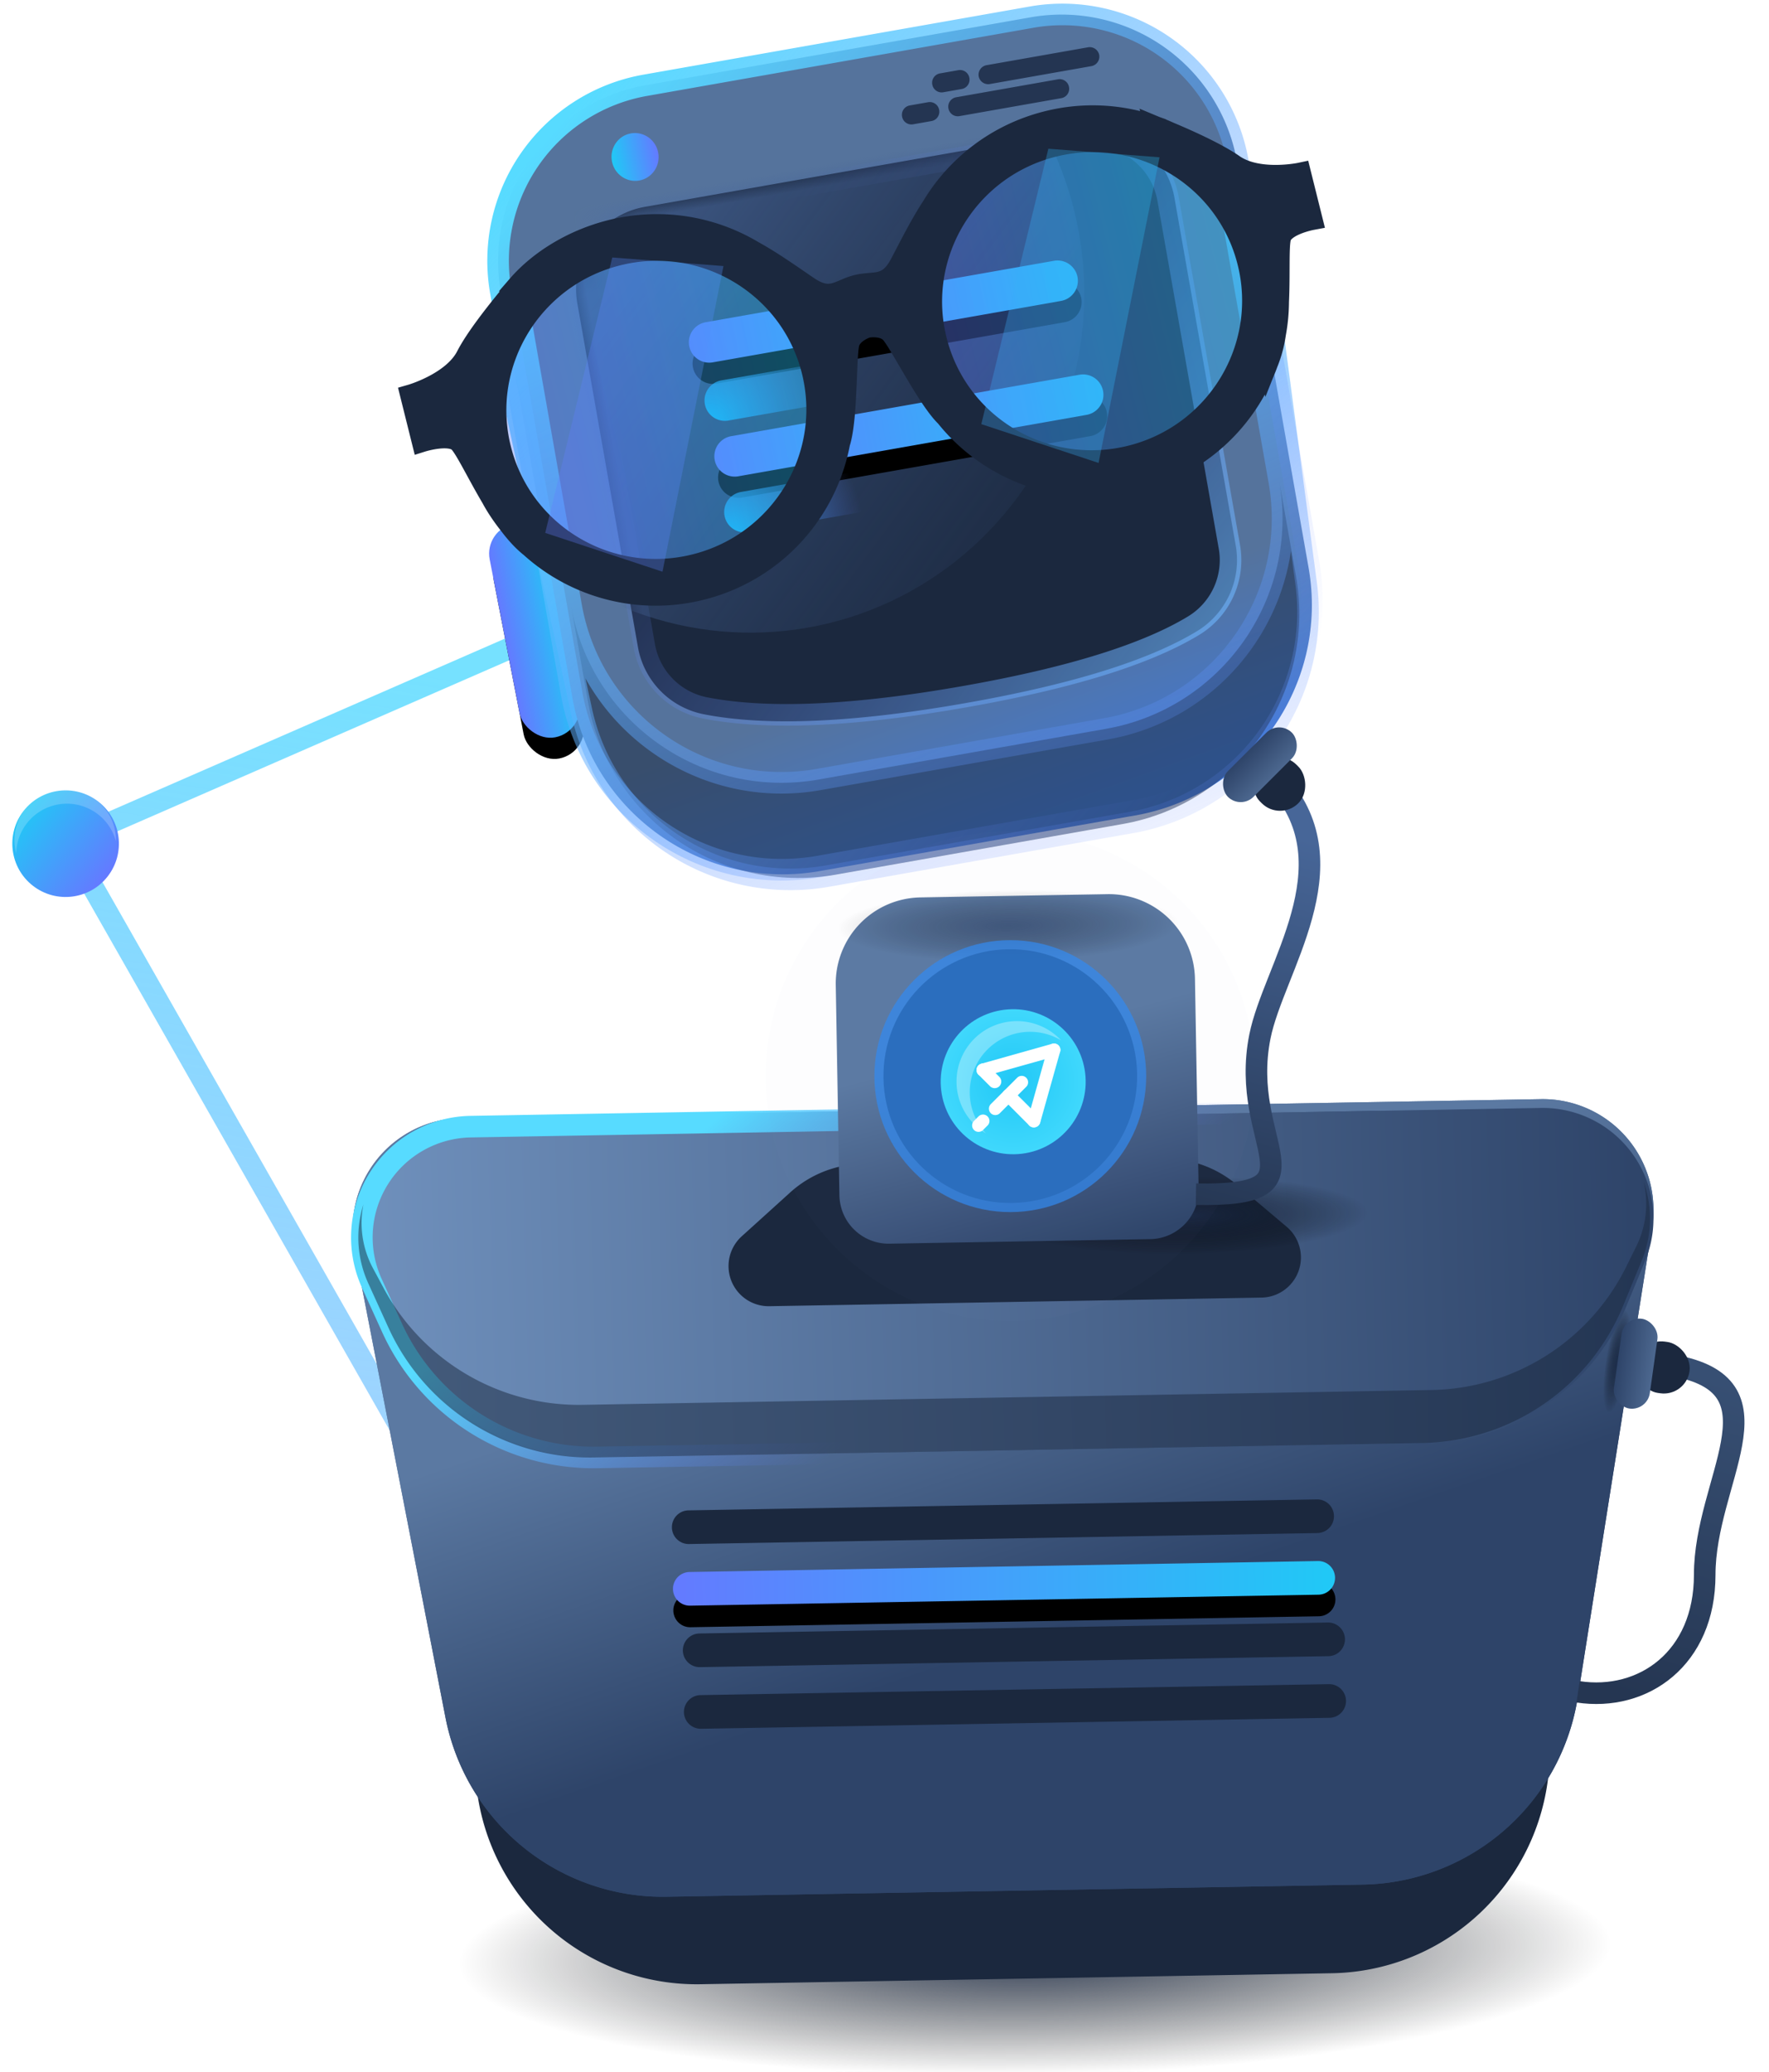 <svg xmlns="http://www.w3.org/2000/svg" xmlns:xlink="http://www.w3.org/1999/xlink" width="82"
    height="96">
    <defs>
        <linearGradient id="b" x1="7.541%" x2="276.807%" y1="27.213%" y2="179.504%">
            <stop offset="0%" stop-color="#76E1FF" />
            <stop offset="100%" stop-color="#637BFF" stop-opacity="0" />
        </linearGradient>
        <linearGradient id="c" x1="50%" x2="50%" y1="0%" y2="97.483%">
            <stop offset="0%" stop-color="#21C8F6" />
            <stop offset="100%" stop-color="#637BFF" />
        </linearGradient>
        <linearGradient id="f" x1="98.741%" x2="1.259%" y1="48.741%" y2="48.741%">
            <stop offset="0%" stop-color="#21C8F6" />
            <stop offset="100%" stop-color="#637BFF" />
        </linearGradient>
        <linearGradient id="g" x1="38.152%" x2="41.989%" y1="78.776%" y2="102.32%">
            <stop offset="0%" stop-color="#55739C" />
            <stop offset="100%" stop-color="#4179D5" />
        </linearGradient>
        <linearGradient id="h" x1="1.259%" x2="98.741%" y1="48.741%" y2="48.741%">
            <stop offset="0%" stop-color="#21C8F6" />
            <stop offset="100%" stop-color="#637BFF" />
        </linearGradient>
        <linearGradient id="i" x1="13.01%" x2="50%" y1="-5.19%" y2="125.469%">
            <stop offset="0%" stop-color="#57DBFF" />
            <stop offset="100%" stop-color="#637BFF" stop-opacity="0" />
        </linearGradient>
        <linearGradient id="l" x1="154.902%" x2="24.379%" y1="138.188%" y2="14.184%">
            <stop offset="0%" stop-color="#76E1FF" />
            <stop offset="100%" stop-color="#637BFF" stop-opacity="0" />
        </linearGradient>
        <linearGradient id="m" x1="13.96%" x2="105.629%" y1=".616%" y2="98.781%">
            <stop offset="0%" stop-color="#587CB9" />
            <stop offset="100%" stop-color="#2E4469" stop-opacity="0" />
        </linearGradient>
        <linearGradient id="q" x1="98.741%" x2="1.259%" y1="48.741%" y2="48.741%">
            <stop offset="0%" stop-color="#21C8F6" />
            <stop offset="100%" stop-color="#637BFF" />
        </linearGradient>
        <linearGradient id="v" x1="16.192%" x2="84.563%" y1="0%" y2="94.065%">
            <stop offset="0%" stop-color="#57DBFF" />
            <stop offset="100%" stop-color="#637BFF" stop-opacity="0" />
        </linearGradient>
        <linearGradient id="w" x1="98.741%" x2="1.259%" y1="48.741%" y2="48.741%">
            <stop offset="0%" stop-color="#21C8F6" />
            <stop offset="100%" stop-color="#637BFF" />
        </linearGradient>
        <linearGradient id="x" x1="98.741%" x2="1.259%" y1="48.741%" y2="48.741%">
            <stop offset="0%" stop-color="#21C8F6" />
            <stop offset="100%" stop-color="#637BFF" />
        </linearGradient>
        <linearGradient id="y" x1="30.414%" x2="50%" y1="31.624%" y2="68.376%">
            <stop offset="0%" stop-color="#5B79A2" />
            <stop offset="100%" stop-color="#2E4469" />
        </linearGradient>
        <linearGradient id="B" x1="46.014%" x2="55.51%" y1="2.256%" y2="100%">
            <stop offset="0%" stop-color="#374F73" />
            <stop offset="100%" stop-color="#253652" />
        </linearGradient>
        <linearGradient id="C" x1="50%" x2="50%" y1="149.484%" y2="0%">
            <stop offset="0%" stop-color="#5B79A2" />
            <stop offset="100%" stop-color="#2E4469" />
        </linearGradient>
        <linearGradient id="F" x1="98.741%" x2="1.259%" y1="48.741%" y2="48.741%">
            <stop offset="0%" stop-color="#21C8F6" />
            <stop offset="100%" stop-color="#637BFF" />
        </linearGradient>
        <linearGradient id="G" x1="34.594%" x2="60.398%" y1="40.953%" y2="55.694%">
            <stop offset="0%" stop-color="#5B79A2" />
            <stop offset="100%" stop-color="#2E4469" />
        </linearGradient>
        <linearGradient id="H" x1="0%" y1="50%" y2="50%">
            <stop offset="0%" stop-color="#6F90BC" />
            <stop offset="100%" stop-color="#2E4469" />
        </linearGradient>
        <linearGradient id="I" x1="13.01%" x2="50%" y1="44.97%" y2="56.878%">
            <stop offset="0%" stop-color="#57DBFF" />
            <stop offset="100%" stop-color="#637BFF" stop-opacity="0" />
        </linearGradient>
        <linearGradient id="L" x1="75.874%" x2="92.229%" y1="34.347%" y2="96.254%">
            <stop offset="0%" stop-color="#5B79A2" />
            <stop offset="100%" stop-color="#2E4469" />
        </linearGradient>
        <linearGradient id="R" x1="71.928%" x2="16.833%" y1="0%" y2="100%">
            <stop offset="0%" stop-color="#476698" />
            <stop offset="100%" stop-color="#253652" />
        </linearGradient>
        <filter id="d" width="666.9%" height="258.7%" x="-283.4%" y="-69.4%"
            filterUnits="objectBoundingBox">
            <feOffset dy="1" in="SourceAlpha" result="shadowOffsetOuter1" />
            <feGaussianBlur in="shadowOffsetOuter1" result="shadowBlurOuter1" stdDeviation="2.5" />
            <feColorMatrix in="shadowBlurOuter1"
                values="0 0 0 0 0.012 0 0 0 0 0.468 0 0 0 0 1 0 0 0 1 0" />
        </filter>
        <filter id="o" width="171.1%" height="788.5%" x="-35.6%" y="-291.3%"
            filterUnits="objectBoundingBox">
            <feOffset dy="1" in="SourceAlpha" result="shadowOffsetOuter1" />
            <feGaussianBlur in="shadowOffsetOuter1" result="shadowBlurOuter1" stdDeviation="2" />
            <feColorMatrix in="shadowBlurOuter1"
                values="0 0 0 0 0.012 0 0 0 0 0.468 0 0 0 0 1 0 0 0 1 0" />
        </filter>
        <filter id="s" width="171.1%" height="788.5%" x="-35.6%" y="-291.3%"
            filterUnits="objectBoundingBox">
            <feOffset dy="1" in="SourceAlpha" result="shadowOffsetOuter1" />
            <feGaussianBlur in="shadowOffsetOuter1" result="shadowBlurOuter1" stdDeviation="2" />
            <feColorMatrix in="shadowBlurOuter1"
                values="0 0 0 0 0.012 0 0 0 0 0.468 0 0 0 0 1 0 0 0 1 0" />
        </filter>
        <filter id="A" width="100%" height="100%" x="0%" y="0%" filterUnits="objectBoundingBox">
            <feGaussianBlur in="SourceGraphic" />
        </filter>
        <filter id="D" width="152.1%" height="1125.5%" x="-26.1%" y="-448.7%"
            filterUnits="objectBoundingBox">
            <feOffset dy="1" in="SourceAlpha" result="shadowOffsetOuter1" />
            <feGaussianBlur in="shadowOffsetOuter1" result="shadowBlurOuter1" stdDeviation="2.5" />
            <feColorMatrix in="shadowBlurOuter1"
                values="0 0 0 0 0.012 0 0 0 0 0.468 0 0 0 0 1 0 0 0 1 0" />
        </filter>
        <filter id="K" width="100%" height="100%" x="0%" y="0%" filterUnits="objectBoundingBox">
            <feGaussianBlur in="SourceGraphic" />
        </filter>
        <filter id="N" width="132.3%" height="240%" x="-16.2%" y="-70%"
            filterUnits="objectBoundingBox">
            <feGaussianBlur in="SourceGraphic" stdDeviation="1.176" />
        </filter>
        <filter id="O" width="144.4%" height="144.4%" x="-22.2%" y="-22.2%"
            filterUnits="objectBoundingBox">
            <feGaussianBlur in="SourceGraphic" stdDeviation="1.68" />
        </filter>
        <filter id="P" width="180%" height="180%" x="-40%" y="-40%" filterUnits="objectBoundingBox">
            <feGaussianBlur in="SourceGraphic" stdDeviation="1.68" />
        </filter>
        <radialGradient id="a" cx="52.436%" cy="42.955%" r="175.258%" fx="52.436%" fy="42.955%"
            gradientTransform="matrix(-.206 0 0 -.211 .632 .52)">
            <stop offset="0%" stop-color="#172743" />
            <stop offset="100%" stop-opacity="0" />
        </radialGradient>
        <radialGradient id="r" cx="0%" cy="100%" r="379.12%" fx="0%" fy="100%"
            gradientTransform="matrix(.087 -.646 .074 .763 -.074 .237)">
            <stop offset="0%" stop-color="#08C4FB" stop-opacity=".984" />
            <stop offset="100%" stop-color="#637BFF" stop-opacity="0" />
        </radialGradient>
        <radialGradient id="u" cx="0%" cy="100%" r="334.32%" fx="0%" fy="100%"
            gradientTransform="scale(.145 1) rotate(-47.088 0 1)">
            <stop offset="0%" stop-color="#08C4FB" stop-opacity=".984" />
            <stop offset="100%" stop-color="#637BFF" stop-opacity="0" />
        </radialGradient>
        <radialGradient id="z" cx="52.436%" cy="42.955%" r="36.114%" fx="52.436%" fy="42.955%"
            gradientTransform="matrix(-1 0 0 -.211 1.049 .52)">
            <stop offset="0%" stop-color="#172743" />
            <stop offset="100%" stop-opacity="0" />
        </radialGradient>
        <radialGradient id="J" cx="52.436%" cy="42.955%" r="91.927%" fx="52.436%" fy="42.955%"
            gradientTransform="matrix(-.393 0 0 -.211 .73 .52)">
            <stop offset="0%" stop-color="#172743" />
            <stop offset="100%" stop-opacity="0" />
        </radialGradient>
        <radialGradient id="M" cx="52.436%" cy="42.955%" r="156.494%" fx="52.436%" fy="42.955%"
            gradientTransform="matrix(-.231 0 0 -.211 .645 .52)">
            <stop offset="0%" stop-color="#172743" />
            <stop offset="100%" stop-opacity="0" />
        </radialGradient>
        <radialGradient id="Q" r="68.353%" fx="50%" fy="50%">
            <stop offset="0%" stop-color="#21C8F6" />
            <stop offset="100%" stop-color="#4BDEFF" />
        </radialGradient>
        <path id="j"
            d="M3.853 0h20.4a3.853 3.853 0 013.853 3.853v16.362a3.853 3.853 0 01-2.453 3.589c-2.43.947-6.136 1.421-11.117 1.421-5.282 0-9.305-.532-12.069-1.597A3.853 3.853 0 010 20.033V3.853A3.853 3.853 0 013.853 0z" />
        <path id="k"
            d="M3.853 0h20.4a3.853 3.853 0 013.853 3.853v16.362a3.853 3.853 0 01-2.453 3.589c-2.43.947-6.136 1.421-11.117 1.421-5.282 0-9.305-.532-12.069-1.597A3.853 3.853 0 010 20.033V3.853A3.853 3.853 0 013.853 0z" />
        <path id="p" d="M14.676 11.298H31.07a.944.944 0 010 1.888H14.676a.944.944 0 010-1.888z" />
        <path id="t" d="M14.923 16.703H31.32a.944.944 0 110 1.888H14.923a.944.944 0 110-1.888z" />
        <path id="E" d="M16.794 33.313h29.134a.78.78 0 110 1.56H16.794a.78.78 0 110-1.56z" />
        <rect id="e" width="2.822" height="10.08" x="33.052" y="4.793" rx="1.411" />
    </defs>
    <g fill="none" fill-rule="evenodd" style="mix-blend-mode:luminosity"
        transform="translate(-11 -2)">
        <ellipse cx="57.211" cy="93.634" fill="url(#a)" opacity=".899" rx="36.96" ry="7.616"
            transform="rotate(-1 57.21 93.634)" />
        <g transform="scale(-1 1) rotate(52 -35.501 -15.399)">
            <path stroke="url(#b)" strokeWidth="1.68" d="M36.912 38.47L22.11 2.46 2.099 13.29" />
            <circle cx="22.226" cy="2.47" r="2.47" fill="url(#c)" />
            <path fill="#FFF" fill-opacity=".2"
                d="M22.109 0c.77 0 1.454.37 1.883.943a2.352 2.352 0 00-3.293 3.292A2.352 2.352 0 0122.109 0z" />
        </g>
        <g transform="rotate(-11 146.15 13.704)">
            <use fill="#000" filter="url(#d)" xlink:href="#e" />
            <use fill="url(#f)" xlink:href="#e" />
        </g>
        <g transform="rotate(-10 61.383 -151.822)">
            <path fill="url(#g)"
                d="M13.824 0h18.144a8.256 8.256 0 018.255 8.256v19.099c0 5.47-4.435 9.906-9.906 9.906H15.476c-5.472 0-9.907-4.435-9.907-9.906v-19.1A8.256 8.256 0 0113.824 0z" />
            <ellipse cx="12.782" cy="3.188" fill="url(#h)" rx="1.091" ry="1.109" />
            <path fill="#1B283E"
                d="M6.25 23.168c0 5.471 4.435 9.906 9.906 9.906h13.518c5.471 0 9.907-4.435 9.907-9.906v4.478c0 5.47-4.436 9.906-9.907 9.906H16.156c-5.471 0-9.907-4.435-9.907-9.906z"
                opacity=".499" />
            <path stroke="url(#i)" strokeWidth=".6"
                d="M40.637 11.996c.01.205.011.411.003.616l-.657 15.454a9.907 9.907 0 01-9.897 9.486H15.778a9.907 9.907 0 01-9.9-9.521l-.557-14.315a6.574 6.574 0 01.928-3.642v13.094c0 5.471 4.436 9.906 9.907 9.906h13.518c5.471 0 9.907-4.435 9.907-9.906V8.735a6.574 6.574 0 011.056 3.261z" />
            <g transform="translate(8.97 5.544)">
                <use fill="#1B283E" xlink:href="#j" />
                <mask id="n" fill="#fff">
                    <use xlink:href="#k" />
                </mask>
                <path stroke="url(#l)" strokeWidth=".6"
                    d="M3.853.3A3.553 3.553 0 00.3 3.853v16.18c0 1.469.904 2.786 2.275 3.315 2.724 1.05 6.713 1.577 11.96 1.577 4.948 0 8.62-.47 11.009-1.4a3.553 3.553 0 002.262-3.31V3.853A3.553 3.553 0 0024.253.3h-20.4z" />
                <ellipse cx="7.912" cy="4.712" fill="url(#m)" mask="url(#n)" rx="15.552" ry="15.8" />
            </g>
            <use fill="#000" filter="url(#o)" xlink:href="#p" />
            <use fill="url(#q)" xlink:href="#p" />
            <path fill="url(#r)"
                d="M14.923 14.078h14.632a.944.944 0 010 1.889H14.923a.944.944 0 010-1.889z" />
            <use fill="#000" filter="url(#s)" xlink:href="#t" />
            <use fill="url(#q)" xlink:href="#t" />
            <path fill="url(#u)"
                d="M14.923 19.327h11.104a.944.944 0 010 1.888H14.923a.944.944 0 010-1.888z" />
            <path
                d="M26.607 3.936h-.877a.44.44 0 01-.434-.443.44.44 0 01.434-.444h.877a.44.44 0 01.435.444.44.44 0 01-.435.443zm1.637-1.219h-.877a.44.44 0 01-.434-.444.44.44 0 01.434-.443h.877a.44.44 0 01.435.443.44.44 0 01-.435.444zm4.474 1.219h-4.802a.44.44 0 01-.438-.443.44.44 0 01.438-.444h4.8a.44.44 0 01.438.444.44.44 0 01-.438.443h.002zm1.618-1.219H29.57a.45.45 0 01-.454-.444.45.45 0 01.454-.443h4.766a.45.45 0 01.455.443.45.45 0 01-.455.444z"
                fill="#243552" />
            <path stroke="url(#v)" strokeWidth=".84"
                d="M13.824 0h18.181a8.256 8.256 0 018.256 8.256v18.881c0 5.472-4.435 9.907-9.907 9.907H15.476c-5.472 0-9.907-4.435-9.907-9.907V8.256A8.256 8.256 0 0113.824 0z" />
            <g style="mix-blend-mode:luminosity">
                <g transform="rotate(-4 101.944 -.41)">
                    <ellipse cx="10.987" cy="8.386" fill="url(#w)" opacity=".398" rx="8.057"
                        ry="8.022" />
                    <ellipse cx="31.861" cy="8.386" fill="url(#w)" opacity=".398" rx="8.057"
                        ry="8.022" />
                    <path fill="#1B283E" stroke="#1B283E" strokeWidth=".6"
                        d="M31.688 15.972c-4.117 0-7.455-3.315-7.455-7.403 0-4.089 3.338-7.403 7.455-7.403s7.455 3.314 7.455 7.403c0 4.088-3.338 7.403-7.455 7.403zm-20.817 0c-4.117 0-7.454-3.315-7.454-7.403 0-4.089 3.337-7.403 7.454-7.403 4.118 0 7.455 3.314 7.455 7.403 0 4.088-3.337 7.403-7.455 7.403zM39.567 4.028c-.623-.713-1.805-1.638-2.513-2.166a8.61 8.61 0 00-.563-.412l-.012-.009v.001A8.63 8.63 0 0031.688 0c-2.388 0-4.55.964-6.112 2.52-.757.702-1.409 1.47-2.083 2.224-.854.954-1.36.486-2.213.486-.854 0-1.36.468-2.214-.486-.674-.753-1.326-1.522-2.082-2.223A8.695 8.695 0 0010.845 0C9.072 0 7.32.532 6.028 1.442l.013.008c-.194.13-.368.268-.55.412-.708.528-1.921 1.453-2.544 2.166C2.022 5.088 0 5.158 0 5.158V7.35s1.21-.071 1.602.388c.23.271.48 1.577.887 2.942.124.487.301.956.505 1.405.19.447.413.861.668 1.2l.002-.002a8.637 8.637 0 007.206 3.854 8.633 8.633 0 007.862-5.035l.006-.008.02-.033c.62-1.044 1.244-3.903 1.525-4.358.285-.46.997-.495.997-.495s.711.036.996.495c.282.455.905 3.314 1.525 4.358l.02.033.006.008a8.632 8.632 0 007.861 5.035 8.635 8.635 0 007.205-3.854v.003a5.82 5.82 0 00.663-1.2 8.46 8.46 0 00.496-1.406c.407-1.365.636-2.67.867-2.942.391-.459 1.563-.388 1.563-.388V5.159s-1.99-.07-2.915-1.13z" />
                </g>
                <path fill="url(#x)"
                    d="M10.596 1.224l-6.103 11.63 4.84 3.06 6.169-13.058zm20.833 0l-6.103 11.63 4.84 3.06 6.168-13.058z"
                    opacity=".309" transform="rotate(-4 101.944 -.41)" />
            </g>
        </g>
        <g transform="translate(26.179 41.271)">
            <path fill="#1B283E"
                d="M7.854 14.951l46.831-.817a5.133 5.133 0 015.173 5.851l-3.305 23.347a10.266 10.266 0 01-9.986 8.826l-29.272.51a10.266 10.266 0 01-10.288-8.471L2.89 20.98a5.133 5.133 0 014.964-6.029z" />
            <path fill="url(#y)"
                d="M6.523 12.092h50.041a5.133 5.133 0 015.055 6.024l-3.83 21.736a10.266 10.266 0 01-10.11 8.484h-32.27a10.266 10.266 0 01-10.111-8.484l-3.83-21.736a5.133 5.133 0 015.055-6.024z"
                transform="rotate(-1 31.543 30.214)" />
            <path fill="url(#y)"
                d="M6.523 12.092h50.041a5.133 5.133 0 015.055 6.024l-3.83 21.736a10.266 10.266 0 01-10.11 8.484h-32.27a10.266 10.266 0 01-10.111-8.484l-3.83-21.736a5.133 5.133 0 015.055-6.024z"
                transform="rotate(-1 31.543 30.214)" />
            <g transform="translate(56.013 19.83)">
                <circle cx="4.2" cy="4.2" r="3.36" fill="url(#z)" filter="url(#A)" opacity=".899"
                    transform="rotate(-81 4.2 4.2)" />
                <path stroke="url(#B)" strokeWidth="1.512"
                    d="M3.36 2.52c-5.07.326-1.968 5.07-2.576 9.394-.538 3.832 2.002 6.218 5.059 6.184"
                    transform="scale(-1 1) rotate(-8 10.459 74.47)" />
                <g transform="scale(-1 1) rotate(82 -3.13 -1.408)">
                    <rect width="2.4" height="2.52" x=".9" y=".84" fill="#1B283E" rx="1.2" />
                    <rect width="4.2" height="1.68" fill="url(#C)" rx=".84" />
                </g>
            </g>
            <path fill="#1B283E"
                d="M16.733 30.712l29.13-.509a.78.78 0 01.026 1.56l-14.796.259-14.333.25a.78.78 0 11-.027-1.56z" />
            <g transform="rotate(-1 31.361 34.093)">
                <use fill="#000" filter="url(#D)" xlink:href="#E" />
                <use fill="url(#F)" xlink:href="#E" />
            </g>
            <path fill="#1B283E"
                d="M17.241 36.416l29.13-.508a.78.78 0 01.027 1.56l-14.797.258-14.333.25a.78.78 0 11-.027-1.56zm.049 2.856l29.13-.508a.78.78 0 11.027 1.56l-14.796.258-14.333.25a.78.78 0 01-.027-1.56z" />
            <path fill="url(#G)"
                d="M14.886 12.496h33.6a5.133 5.133 0 014.894 6.682l-.5 1.577a10.266 10.266 0 01-9.787 7.168H20.279c-4.476 0-8.437-2.9-9.788-7.168l-.499-1.577a5.133 5.133 0 014.894-6.682z"
                transform="rotate(-1 31.686 20.21)" />
            <path fill="url(#H)"
                d="M6.769 12.498H56.38a5.133 5.133 0 014.71 7.176l-.899 2.07a10.266 10.266 0 01-9.418 6.181H12.376c-4.09 0-7.79-2.428-9.418-6.18l-.898-2.071a5.133 5.133 0 014.709-7.176z"
                transform="rotate(-1 31.575 20.211)" />
            <path stroke="url(#I)" strokeWidth=".6"
                d="M6.769 12.498H56.38a5.133 5.133 0 014.71 7.176l-.899 2.07a10.266 10.266 0 01-9.418 6.181H12.376c-4.09 0-7.79-2.428-9.418-6.18l-.898-2.071a5.133 5.133 0 014.709-7.176z"
                transform="rotate(-1 31.575 20.211)" />
            <path fill="#1B283E"
                d="M1.668 16.525a4.432 4.432 0 00.446 2.976l.494.92a10.266 10.266 0 009.22 5.401l39.352-.687a10.266 10.266 0 009.027-5.72l.462-.936a4.45 4.45 0 00.343-2.988 5.137 5.137 0 01-.098 3.67l-.862 2.087a10.266 10.266 0 01-9.309 6.344l-38.392.67a10.266 10.266 0 01-9.524-6.015l-.935-2.055a5.114 5.114 0 01-.236-3.624z"
                opacity=".504" />
            <path fill="#1B283E"
                d="M24.803 14.655l13.947-.243a5.133 5.133 0 013.398 1.208l2.317 1.953a1.86 1.86 0 01-1.167 3.28l-22.816.399a1.86 1.86 0 01-1.28-3.238l2.247-2.033a5.133 5.133 0 013.354-1.326z" />
            <ellipse cx="39.212" cy="17.716" fill="url(#J)" filter="url(#K)" opacity=".899"
                rx="11.76" ry="4.62" transform="rotate(-1 39.212 17.716)" />
            <g transform="rotate(-1 69.472 -1132.578)">
                <path fill="url(#L)"
                    d="M7.683 1.405h8.668a3.992 3.992 0 013.993 3.993v9.743a2.281 2.281 0 01-2.281 2.281H5.973a2.281 2.281 0 01-2.282-2.281V5.398a3.992 3.992 0 013.992-3.993z" />
                <circle cx="11.707" cy="9.756" r="5.88" fill="#1B283E" />
                <ellipse cx="11.203" cy="3.147" fill="url(#M)" filter="url(#N)" opacity=".65"
                    rx="10.92" ry="2.52" />
            </g>
        </g>
        <g transform="translate(46.491 40.522)">
            <circle cx="11.34" cy="11.34" r="11.34" fill="#92BAE9" filter="url(#O)" opacity=".136"
                style="mix-blend-mode:overlay" />
            <circle cx="11.34" cy="11.34" r="6.3" fill="#328AF1" filter="url(#P)" opacity=".842" />
            <circle cx="11.474" cy="11.599" r="3.36" fill="url(#Q)"
                transform="scale(1 -1) rotate(4 343.635 0)" />
            <g fill="#FFF" style="mix-blend-mode:soft-light">
                <path
                    d="M10.299 10.842l.534.534a.305.305 0 01-.432.432l-.534-.534a.305.305 0 11.432-.432zm1.182 1.183l1.166 1.165a.305.305 0 01-.432.432l-1.166-1.165a.305.305 0 11.432-.432z" />
                <path
                    d="M9.997 10.765l3.291-.925a.292.292 0 01.362.209.306.306 0 01-.214.37l-3.291.925a.292.292 0 01-.362-.209.306.306 0 01.214-.37z" />
                <path
                    d="M12.147 13.346l.924-3.29a.306.306 0 01.371-.215.292.292 0 01.209.362l-.925 3.29a.306.306 0 01-.37.215.292.292 0 01-.21-.362zm-.067-1.513l-1.222 1.223a.297.297 0 11-.42-.42l1.223-1.223a.297.297 0 01.42.42zm-1.791 1.792l-.201.2a.297.297 0 11-.42-.419l.2-.2a.297.297 0 01.42.42z" />
            </g>
            <path fill="#FFF" fill-opacity=".547"
                d="M8.863 11.882c.096.91.617 1.672 1.346 2.11a2.8 2.8 0 013.488-4.309 2.8 2.8 0 00-4.834 2.2z"
                opacity=".58" style="mix-blend-mode:lighten" />
        </g>
        <path stroke="url(#R)" strokeWidth="1.512"
            d="M12.6 2.52c-5.07.326-5.864 6.236-7.644 8.904-2.847 4.267-7.556 2.936-3.07 7.263"
            transform="scale(-1 1) rotate(-45 14.375 120.483)" />
        <g transform="scale(-1 1) rotate(45 -77.825 -67.173)">
            <rect width="2.4" height="2.52" x=".9" y=".84" fill="#1B283E" rx="1.2" />
            <rect width="4.2" height="1.68" fill="url(#C)" rx=".84" />
        </g>
    </g>
</svg>